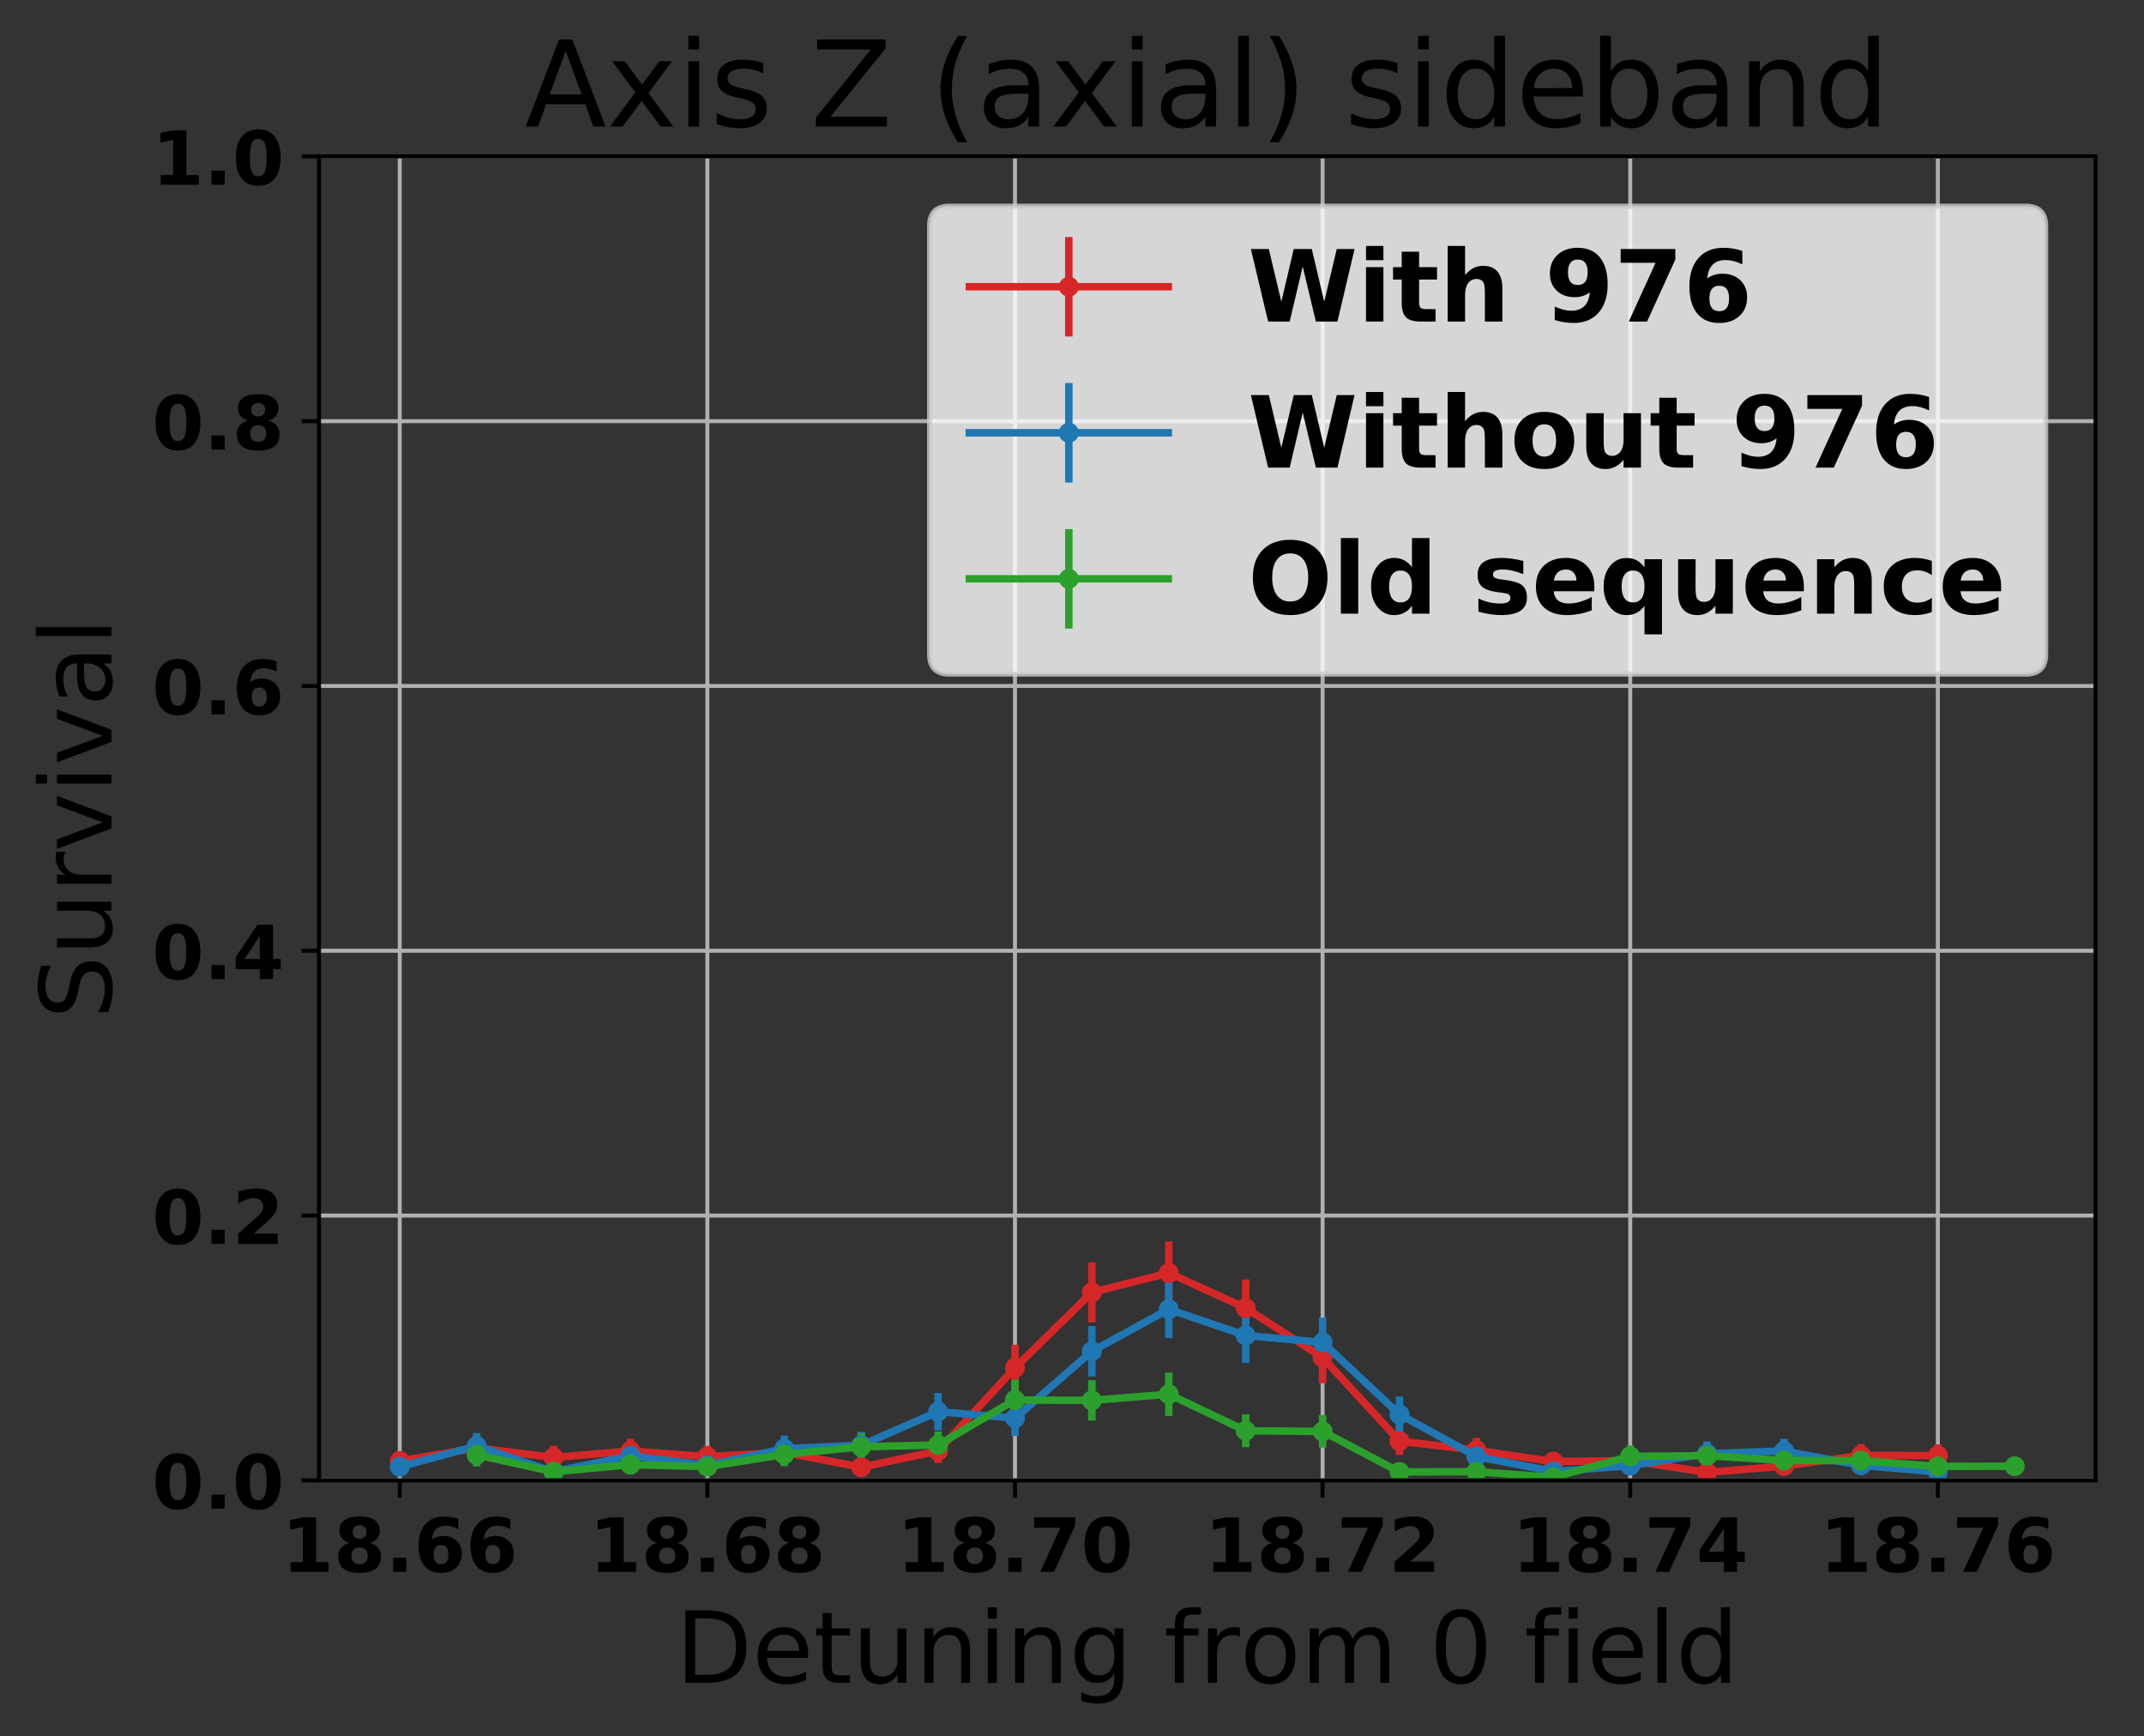 <?xml version="1.0" encoding="utf-8" standalone="no"?>
<!DOCTYPE svg PUBLIC "-//W3C//DTD SVG 1.1//EN"
  "http://www.w3.org/Graphics/SVG/1.1/DTD/svg11.dtd">
<!-- Created with matplotlib (http://matplotlib.org/) -->
<svg height="349pt" version="1.1" viewBox="0 0 431 349" width="431pt" xmlns="http://www.w3.org/2000/svg" xmlns:xlink="http://www.w3.org/1999/xlink">
 <rect x="0" y="0" width="431" height="349" fill="#333333" stroke="none"/>
 <defs>
  <style type="text/css">
*{stroke-linecap:butt;stroke-linejoin:round;}
  </style>
 </defs>
 <g id="figure_1">
  <g id="patch_1">
   <path d="M 0 349.622 
L 431.947 349.622 
L 431.947 0 
L 0 0 
z
" style="fill:none;"/>
  </g>
  <g id="axes_1">
   <g id="patch_2">
    <path d="M 64.127 297.548 
L 421.247 297.548 
L 421.247 31.436 
L 64.127 31.436 
z
" style="fill:none;"/>
   </g>
   <g id="matplotlib.axis_1">
    <g id="xtick_1">
     <g id="line2d_1">
      <path clip-path="url(#pb9fbaa0a3f)" d="M 80.36 297.548 
L 80.36 31.436 
" style="fill:none;stroke:#b0b0b0;stroke-linecap:square;stroke-width:0.8;"/>
     </g>
     <g id="line2d_2">
      <defs>
       <path d="M 0 0 
L 0 3.5 
" id="m7dd01c0361" style="stroke:#000000;stroke-width:0.8;"/>
      </defs>
      <g>
       <use style="stroke:#000000;stroke-width:0.8;" x="80.36" xlink:href="#m7dd01c0361" y="297.548"/>
      </g>
     </g>
     <g id="text_1">
      <!-- 18.66 -->
      <defs>
       <path d="M 11.719 12.984 
L 28.328 12.984 
L 28.328 60.109 
L 11.281 56.594 
L 11.281 69.391 
L 28.219 72.906 
L 46.094 72.906 
L 46.094 12.984 
L 62.703 12.984 
L 62.703 0 
L 11.719 0 
z
" id="DejaVuSans-Bold-31"/>
       <path d="M 34.812 32.625 
Q 29.547 32.625 26.703 29.734 
Q 23.875 26.859 23.875 21.484 
Q 23.875 16.109 26.703 13.25 
Q 29.547 10.406 34.812 10.406 
Q 40.047 10.406 42.828 13.25 
Q 45.609 16.109 45.609 21.484 
Q 45.609 26.906 42.828 29.766 
Q 40.047 32.625 34.812 32.625 
z
M 21.094 38.812 
Q 14.453 40.828 11.078 44.969 
Q 7.719 49.125 7.719 55.328 
Q 7.719 64.547 14.594 69.375 
Q 21.484 74.219 34.812 74.219 
Q 48.047 74.219 54.922 69.406 
Q 61.812 64.594 61.812 55.328 
Q 61.812 49.125 58.422 44.969 
Q 55.031 40.828 48.391 38.812 
Q 55.812 36.766 59.594 32.156 
Q 63.375 27.547 63.375 20.516 
Q 63.375 9.672 56.172 4.125 
Q 48.969 -1.422 34.812 -1.422 
Q 20.609 -1.422 13.359 4.125 
Q 6.109 9.672 6.109 20.516 
Q 6.109 27.547 9.891 32.156 
Q 13.672 36.766 21.094 38.812 
z
M 25.484 53.422 
Q 25.484 49.078 27.906 46.734 
Q 30.328 44.391 34.812 44.391 
Q 39.203 44.391 41.594 46.734 
Q 44 49.078 44 53.422 
Q 44 57.766 41.594 60.078 
Q 39.203 62.406 34.812 62.406 
Q 30.328 62.406 27.906 60.062 
Q 25.484 57.719 25.484 53.422 
z
" id="DejaVuSans-Bold-38"/>
       <path d="M 10.203 18.891 
L 27.781 18.891 
L 27.781 0 
L 10.203 0 
z
" id="DejaVuSans-Bold-2e"/>
       <path d="M 36.188 35.984 
Q 31.25 35.984 28.781 32.781 
Q 26.312 29.594 26.312 23.188 
Q 26.312 16.797 28.781 13.594 
Q 31.25 10.406 36.188 10.406 
Q 41.156 10.406 43.625 13.594 
Q 46.094 16.797 46.094 23.188 
Q 46.094 29.594 43.625 32.781 
Q 41.156 35.984 36.188 35.984 
z
M 59.422 71 
L 59.422 57.516 
Q 54.781 59.719 50.672 60.766 
Q 46.578 61.812 42.672 61.812 
Q 34.281 61.812 29.594 57.141 
Q 24.906 52.484 24.125 43.312 
Q 27.344 45.703 31.094 46.891 
Q 34.859 48.094 39.312 48.094 
Q 50.484 48.094 57.344 41.547 
Q 64.203 35.016 64.203 24.422 
Q 64.203 12.703 56.531 5.641 
Q 48.875 -1.422 35.984 -1.422 
Q 21.781 -1.422 13.984 8.172 
Q 6.203 17.781 6.203 35.406 
Q 6.203 53.469 15.312 63.797 
Q 24.422 74.125 40.281 74.125 
Q 45.312 74.125 50.047 73.344 
Q 54.781 72.562 59.422 71 
z
" id="DejaVuSans-Bold-36"/>
      </defs>
      <g transform="translate(56.638 315.946)scale(0.15 -0.15)">
       <use xlink:href="#DejaVuSans-Bold-31"/>
       <use x="69.58" xlink:href="#DejaVuSans-Bold-38"/>
       <use x="139.16" xlink:href="#DejaVuSans-Bold-2e"/>
       <use x="177.148" xlink:href="#DejaVuSans-Bold-36"/>
       <use x="246.729" xlink:href="#DejaVuSans-Bold-36"/>
      </g>
     </g>
    </g>
    <g id="xtick_2">
     <g id="line2d_3">
      <path clip-path="url(#pb9fbaa0a3f)" d="M 142.199 297.548 
L 142.199 31.436 
" style="fill:none;stroke:#b0b0b0;stroke-linecap:square;stroke-width:0.8;"/>
     </g>
     <g id="line2d_4">
      <g>
       <use style="stroke:#000000;stroke-width:0.8;" x="142.199" xlink:href="#m7dd01c0361" y="297.548"/>
      </g>
     </g>
     <g id="text_2">
      <!-- 18.68 -->
      <g transform="translate(118.477 315.946)scale(0.15 -0.15)">
       <use xlink:href="#DejaVuSans-Bold-31"/>
       <use x="69.58" xlink:href="#DejaVuSans-Bold-38"/>
       <use x="139.16" xlink:href="#DejaVuSans-Bold-2e"/>
       <use x="177.148" xlink:href="#DejaVuSans-Bold-36"/>
       <use x="246.729" xlink:href="#DejaVuSans-Bold-38"/>
      </g>
     </g>
    </g>
    <g id="xtick_3">
     <g id="line2d_5">
      <path clip-path="url(#pb9fbaa0a3f)" d="M 204.038 297.548 
L 204.038 31.436 
" style="fill:none;stroke:#b0b0b0;stroke-linecap:square;stroke-width:0.8;"/>
     </g>
     <g id="line2d_6">
      <g>
       <use style="stroke:#000000;stroke-width:0.8;" x="204.038" xlink:href="#m7dd01c0361" y="297.548"/>
      </g>
     </g>
     <g id="text_3">
      <!-- 18.70 -->
      <defs>
       <path d="M 6.688 72.906 
L 61.625 72.906 
L 61.625 62.312 
L 33.203 0 
L 14.891 0 
L 41.797 59.078 
L 6.688 59.078 
z
" id="DejaVuSans-Bold-37"/>
       <path d="M 46 36.531 
Q 46 50.203 43.438 55.781 
Q 40.875 61.375 34.812 61.375 
Q 28.766 61.375 26.172 55.781 
Q 23.578 50.203 23.578 36.531 
Q 23.578 22.703 26.172 17.031 
Q 28.766 11.375 34.812 11.375 
Q 40.828 11.375 43.406 17.031 
Q 46 22.703 46 36.531 
z
M 64.797 36.375 
Q 64.797 18.266 56.984 8.422 
Q 49.172 -1.422 34.812 -1.422 
Q 20.406 -1.422 12.594 8.422 
Q 4.781 18.266 4.781 36.375 
Q 4.781 54.547 12.594 64.375 
Q 20.406 74.219 34.812 74.219 
Q 49.172 74.219 56.984 64.375 
Q 64.797 54.547 64.797 36.375 
z
" id="DejaVuSans-Bold-30"/>
      </defs>
      <g transform="translate(180.316 315.946)scale(0.15 -0.15)">
       <use xlink:href="#DejaVuSans-Bold-31"/>
       <use x="69.58" xlink:href="#DejaVuSans-Bold-38"/>
       <use x="139.16" xlink:href="#DejaVuSans-Bold-2e"/>
       <use x="177.148" xlink:href="#DejaVuSans-Bold-37"/>
       <use x="246.729" xlink:href="#DejaVuSans-Bold-30"/>
      </g>
     </g>
    </g>
    <g id="xtick_4">
     <g id="line2d_7">
      <path clip-path="url(#pb9fbaa0a3f)" d="M 265.877 297.548 
L 265.877 31.436 
" style="fill:none;stroke:#b0b0b0;stroke-linecap:square;stroke-width:0.8;"/>
     </g>
     <g id="line2d_8">
      <g>
       <use style="stroke:#000000;stroke-width:0.8;" x="265.877" xlink:href="#m7dd01c0361" y="297.548"/>
      </g>
     </g>
     <g id="text_4">
      <!-- 18.72 -->
      <defs>
       <path d="M 28.812 13.812 
L 60.891 13.812 
L 60.891 0 
L 7.906 0 
L 7.906 13.812 
L 34.516 37.312 
Q 38.094 40.531 39.797 43.609 
Q 41.5 46.688 41.5 50 
Q 41.5 55.125 38.062 58.25 
Q 34.625 61.375 28.906 61.375 
Q 24.516 61.375 19.281 59.5 
Q 14.062 57.625 8.109 53.906 
L 8.109 69.922 
Q 14.453 72.016 20.656 73.109 
Q 26.859 74.219 32.812 74.219 
Q 45.906 74.219 53.156 68.453 
Q 60.406 62.703 60.406 52.391 
Q 60.406 46.438 57.328 41.281 
Q 54.25 36.141 44.391 27.484 
z
" id="DejaVuSans-Bold-32"/>
      </defs>
      <g transform="translate(242.155 315.946)scale(0.15 -0.15)">
       <use xlink:href="#DejaVuSans-Bold-31"/>
       <use x="69.58" xlink:href="#DejaVuSans-Bold-38"/>
       <use x="139.16" xlink:href="#DejaVuSans-Bold-2e"/>
       <use x="177.148" xlink:href="#DejaVuSans-Bold-37"/>
       <use x="246.729" xlink:href="#DejaVuSans-Bold-32"/>
      </g>
     </g>
    </g>
    <g id="xtick_5">
     <g id="line2d_9">
      <path clip-path="url(#pb9fbaa0a3f)" d="M 327.716 297.548 
L 327.716 31.436 
" style="fill:none;stroke:#b0b0b0;stroke-linecap:square;stroke-width:0.8;"/>
     </g>
     <g id="line2d_10">
      <g>
       <use style="stroke:#000000;stroke-width:0.8;" x="327.716" xlink:href="#m7dd01c0361" y="297.548"/>
      </g>
     </g>
     <g id="text_5">
      <!-- 18.74 -->
      <defs>
       <path d="M 36.812 57.422 
L 16.219 26.906 
L 36.812 26.906 
z
M 33.688 72.906 
L 54.594 72.906 
L 54.594 26.906 
L 64.984 26.906 
L 64.984 13.281 
L 54.594 13.281 
L 54.594 0 
L 36.812 0 
L 36.812 13.281 
L 4.5 13.281 
L 4.5 29.391 
z
" id="DejaVuSans-Bold-34"/>
      </defs>
      <g transform="translate(303.994 315.946)scale(0.15 -0.15)">
       <use xlink:href="#DejaVuSans-Bold-31"/>
       <use x="69.58" xlink:href="#DejaVuSans-Bold-38"/>
       <use x="139.16" xlink:href="#DejaVuSans-Bold-2e"/>
       <use x="177.148" xlink:href="#DejaVuSans-Bold-37"/>
       <use x="246.729" xlink:href="#DejaVuSans-Bold-34"/>
      </g>
     </g>
    </g>
    <g id="xtick_6">
     <g id="line2d_11">
      <path clip-path="url(#pb9fbaa0a3f)" d="M 389.555 297.548 
L 389.555 31.436 
" style="fill:none;stroke:#b0b0b0;stroke-linecap:square;stroke-width:0.8;"/>
     </g>
     <g id="line2d_12">
      <g>
       <use style="stroke:#000000;stroke-width:0.8;" x="389.555" xlink:href="#m7dd01c0361" y="297.548"/>
      </g>
     </g>
     <g id="text_6">
      <!-- 18.76 -->
      <g transform="translate(365.833 315.946)scale(0.15 -0.15)">
       <use xlink:href="#DejaVuSans-Bold-31"/>
       <use x="69.58" xlink:href="#DejaVuSans-Bold-38"/>
       <use x="139.16" xlink:href="#DejaVuSans-Bold-2e"/>
       <use x="177.148" xlink:href="#DejaVuSans-Bold-37"/>
       <use x="246.729" xlink:href="#DejaVuSans-Bold-36"/>
      </g>
     </g>
    </g>
    <g id="text_7">
     <!-- Detuning from 0 field -->
     <defs>
      <path d="M 19.672 64.797 
L 19.672 8.109 
L 31.594 8.109 
Q 46.688 8.109 53.688 14.938 
Q 60.688 21.781 60.688 36.531 
Q 60.688 51.172 53.688 57.984 
Q 46.688 64.797 31.594 64.797 
z
M 9.812 72.906 
L 30.078 72.906 
Q 51.266 72.906 61.172 64.094 
Q 71.094 55.281 71.094 36.531 
Q 71.094 17.672 61.125 8.828 
Q 51.172 0 30.078 0 
L 9.812 0 
z
" id="DejaVuSans-44"/>
      <path d="M 56.203 29.594 
L 56.203 25.203 
L 14.891 25.203 
Q 15.484 15.922 20.484 11.062 
Q 25.484 6.203 34.422 6.203 
Q 39.594 6.203 44.453 7.469 
Q 49.312 8.734 54.109 11.281 
L 54.109 2.781 
Q 49.266 0.734 44.188 -0.344 
Q 39.109 -1.422 33.891 -1.422 
Q 20.797 -1.422 13.156 6.188 
Q 5.516 13.812 5.516 26.812 
Q 5.516 40.234 12.766 48.109 
Q 20.016 56 32.328 56 
Q 43.359 56 49.781 48.891 
Q 56.203 41.797 56.203 29.594 
z
M 47.219 32.234 
Q 47.125 39.594 43.094 43.984 
Q 39.062 48.391 32.422 48.391 
Q 24.906 48.391 20.391 44.141 
Q 15.875 39.891 15.188 32.172 
z
" id="DejaVuSans-65"/>
      <path d="M 18.312 70.219 
L 18.312 54.688 
L 36.812 54.688 
L 36.812 47.703 
L 18.312 47.703 
L 18.312 18.016 
Q 18.312 11.328 20.141 9.422 
Q 21.969 7.516 27.594 7.516 
L 36.812 7.516 
L 36.812 0 
L 27.594 0 
Q 17.188 0 13.234 3.875 
Q 9.281 7.766 9.281 18.016 
L 9.281 47.703 
L 2.688 47.703 
L 2.688 54.688 
L 9.281 54.688 
L 9.281 70.219 
z
" id="DejaVuSans-74"/>
      <path d="M 8.5 21.578 
L 8.5 54.688 
L 17.484 54.688 
L 17.484 21.922 
Q 17.484 14.156 20.5 10.266 
Q 23.531 6.391 29.594 6.391 
Q 36.859 6.391 41.078 11.031 
Q 45.312 15.672 45.312 23.688 
L 45.312 54.688 
L 54.297 54.688 
L 54.297 0 
L 45.312 0 
L 45.312 8.406 
Q 42.047 3.422 37.719 1 
Q 33.406 -1.422 27.688 -1.422 
Q 18.266 -1.422 13.375 4.438 
Q 8.5 10.297 8.5 21.578 
z
M 31.109 56 
z
" id="DejaVuSans-75"/>
      <path d="M 54.891 33.016 
L 54.891 0 
L 45.906 0 
L 45.906 32.719 
Q 45.906 40.484 42.875 44.328 
Q 39.844 48.188 33.797 48.188 
Q 26.516 48.188 22.312 43.547 
Q 18.109 38.922 18.109 30.906 
L 18.109 0 
L 9.078 0 
L 9.078 54.688 
L 18.109 54.688 
L 18.109 46.188 
Q 21.344 51.125 25.703 53.562 
Q 30.078 56 35.797 56 
Q 45.219 56 50.047 50.172 
Q 54.891 44.344 54.891 33.016 
z
" id="DejaVuSans-6e"/>
      <path d="M 9.422 54.688 
L 18.406 54.688 
L 18.406 0 
L 9.422 0 
z
M 9.422 75.984 
L 18.406 75.984 
L 18.406 64.594 
L 9.422 64.594 
z
" id="DejaVuSans-69"/>
      <path d="M 45.406 27.984 
Q 45.406 37.75 41.375 43.109 
Q 37.359 48.484 30.078 48.484 
Q 22.859 48.484 18.828 43.109 
Q 14.797 37.75 14.797 27.984 
Q 14.797 18.266 18.828 12.891 
Q 22.859 7.516 30.078 7.516 
Q 37.359 7.516 41.375 12.891 
Q 45.406 18.266 45.406 27.984 
z
M 54.391 6.781 
Q 54.391 -7.172 48.188 -13.984 
Q 42 -20.797 29.203 -20.797 
Q 24.469 -20.797 20.266 -20.094 
Q 16.062 -19.391 12.109 -17.922 
L 12.109 -9.188 
Q 16.062 -11.328 19.922 -12.344 
Q 23.781 -13.375 27.781 -13.375 
Q 36.625 -13.375 41.016 -8.766 
Q 45.406 -4.156 45.406 5.172 
L 45.406 9.625 
Q 42.625 4.781 38.281 2.391 
Q 33.938 0 27.875 0 
Q 17.828 0 11.672 7.656 
Q 5.516 15.328 5.516 27.984 
Q 5.516 40.672 11.672 48.328 
Q 17.828 56 27.875 56 
Q 33.938 56 38.281 53.609 
Q 42.625 51.219 45.406 46.391 
L 45.406 54.688 
L 54.391 54.688 
z
" id="DejaVuSans-67"/>
      <path id="DejaVuSans-20"/>
      <path d="M 37.109 75.984 
L 37.109 68.5 
L 28.516 68.5 
Q 23.688 68.5 21.797 66.547 
Q 19.922 64.594 19.922 59.516 
L 19.922 54.688 
L 34.719 54.688 
L 34.719 47.703 
L 19.922 47.703 
L 19.922 0 
L 10.891 0 
L 10.891 47.703 
L 2.297 47.703 
L 2.297 54.688 
L 10.891 54.688 
L 10.891 58.5 
Q 10.891 67.625 15.141 71.797 
Q 19.391 75.984 28.609 75.984 
z
" id="DejaVuSans-66"/>
      <path d="M 41.109 46.297 
Q 39.594 47.172 37.812 47.578 
Q 36.031 48 33.891 48 
Q 26.266 48 22.188 43.047 
Q 18.109 38.094 18.109 28.812 
L 18.109 0 
L 9.078 0 
L 9.078 54.688 
L 18.109 54.688 
L 18.109 46.188 
Q 20.953 51.172 25.484 53.578 
Q 30.031 56 36.531 56 
Q 37.453 56 38.578 55.875 
Q 39.703 55.766 41.062 55.516 
z
" id="DejaVuSans-72"/>
      <path d="M 30.609 48.391 
Q 23.391 48.391 19.188 42.75 
Q 14.984 37.109 14.984 27.297 
Q 14.984 17.484 19.156 11.844 
Q 23.344 6.203 30.609 6.203 
Q 37.797 6.203 41.984 11.859 
Q 46.188 17.531 46.188 27.297 
Q 46.188 37.016 41.984 42.703 
Q 37.797 48.391 30.609 48.391 
z
M 30.609 56 
Q 42.328 56 49.016 48.375 
Q 55.719 40.766 55.719 27.297 
Q 55.719 13.875 49.016 6.219 
Q 42.328 -1.422 30.609 -1.422 
Q 18.844 -1.422 12.172 6.219 
Q 5.516 13.875 5.516 27.297 
Q 5.516 40.766 12.172 48.375 
Q 18.844 56 30.609 56 
z
" id="DejaVuSans-6f"/>
      <path d="M 52 44.188 
Q 55.375 50.25 60.062 53.125 
Q 64.75 56 71.094 56 
Q 79.641 56 84.281 50.016 
Q 88.922 44.047 88.922 33.016 
L 88.922 0 
L 79.891 0 
L 79.891 32.719 
Q 79.891 40.578 77.094 44.375 
Q 74.312 48.188 68.609 48.188 
Q 61.625 48.188 57.562 43.547 
Q 53.516 38.922 53.516 30.906 
L 53.516 0 
L 44.484 0 
L 44.484 32.719 
Q 44.484 40.625 41.703 44.406 
Q 38.922 48.188 33.109 48.188 
Q 26.219 48.188 22.156 43.531 
Q 18.109 38.875 18.109 30.906 
L 18.109 0 
L 9.078 0 
L 9.078 54.688 
L 18.109 54.688 
L 18.109 46.188 
Q 21.188 51.219 25.484 53.609 
Q 29.781 56 35.688 56 
Q 41.656 56 45.828 52.969 
Q 50 49.953 52 44.188 
z
" id="DejaVuSans-6d"/>
      <path d="M 31.781 66.406 
Q 24.172 66.406 20.328 58.906 
Q 16.5 51.422 16.5 36.375 
Q 16.5 21.391 20.328 13.891 
Q 24.172 6.391 31.781 6.391 
Q 39.453 6.391 43.281 13.891 
Q 47.125 21.391 47.125 36.375 
Q 47.125 51.422 43.281 58.906 
Q 39.453 66.406 31.781 66.406 
z
M 31.781 74.219 
Q 44.047 74.219 50.516 64.516 
Q 56.984 54.828 56.984 36.375 
Q 56.984 17.969 50.516 8.266 
Q 44.047 -1.422 31.781 -1.422 
Q 19.531 -1.422 13.062 8.266 
Q 6.594 17.969 6.594 36.375 
Q 6.594 54.828 13.062 64.516 
Q 19.531 74.219 31.781 74.219 
z
" id="DejaVuSans-30"/>
      <path d="M 9.422 75.984 
L 18.406 75.984 
L 18.406 0 
L 9.422 0 
z
" id="DejaVuSans-6c"/>
      <path d="M 45.406 46.391 
L 45.406 75.984 
L 54.391 75.984 
L 54.391 0 
L 45.406 0 
L 45.406 8.203 
Q 42.578 3.328 38.25 0.953 
Q 33.938 -1.422 27.875 -1.422 
Q 17.969 -1.422 11.734 6.484 
Q 5.516 14.406 5.516 27.297 
Q 5.516 40.188 11.734 48.094 
Q 17.969 56 27.875 56 
Q 33.938 56 38.25 53.625 
Q 42.578 51.266 45.406 46.391 
z
M 14.797 27.297 
Q 14.797 17.391 18.875 11.75 
Q 22.953 6.109 30.078 6.109 
Q 37.203 6.109 41.297 11.75 
Q 45.406 17.391 45.406 27.297 
Q 45.406 37.203 41.297 42.844 
Q 37.203 48.484 30.078 48.484 
Q 22.953 48.484 18.875 42.844 
Q 14.797 37.203 14.797 27.297 
z
" id="DejaVuSans-64"/>
     </defs>
     <g transform="translate(135.812 338.262)scale(0.2 -0.2)">
      <use xlink:href="#DejaVuSans-44"/>
      <use x="77.002" xlink:href="#DejaVuSans-65"/>
      <use x="138.525" xlink:href="#DejaVuSans-74"/>
      <use x="177.734" xlink:href="#DejaVuSans-75"/>
      <use x="241.113" xlink:href="#DejaVuSans-6e"/>
      <use x="304.492" xlink:href="#DejaVuSans-69"/>
      <use x="332.275" xlink:href="#DejaVuSans-6e"/>
      <use x="395.654" xlink:href="#DejaVuSans-67"/>
      <use x="459.131" xlink:href="#DejaVuSans-20"/>
      <use x="490.918" xlink:href="#DejaVuSans-66"/>
      <use x="526.123" xlink:href="#DejaVuSans-72"/>
      <use x="567.205" xlink:href="#DejaVuSans-6f"/>
      <use x="628.387" xlink:href="#DejaVuSans-6d"/>
      <use x="725.799" xlink:href="#DejaVuSans-20"/>
      <use x="757.586" xlink:href="#DejaVuSans-30"/>
      <use x="821.209" xlink:href="#DejaVuSans-20"/>
      <use x="852.996" xlink:href="#DejaVuSans-66"/>
      <use x="888.201" xlink:href="#DejaVuSans-69"/>
      <use x="915.984" xlink:href="#DejaVuSans-65"/>
      <use x="977.508" xlink:href="#DejaVuSans-6c"/>
      <use x="1005.291" xlink:href="#DejaVuSans-64"/>
     </g>
    </g>
   </g>
   <g id="matplotlib.axis_2">
    <g id="ytick_1">
     <g id="line2d_13">
      <path clip-path="url(#pb9fbaa0a3f)" d="M 64.127 297.548 
L 421.247 297.548 
" style="fill:none;stroke:#b0b0b0;stroke-linecap:square;stroke-width:0.8;"/>
     </g>
     <g id="line2d_14">
      <defs>
       <path d="M 0 0 
L -3.5 0 
" id="mb55dafb732" style="stroke:#000000;stroke-width:0.8;"/>
      </defs>
      <g>
       <use style="stroke:#000000;stroke-width:0.8;" x="64.127" xlink:href="#mb55dafb732" y="297.548"/>
      </g>
     </g>
     <g id="text_8">
      <!-- 0.0 -->
      <g transform="translate(30.556 303.247)scale(0.15 -0.15)">
       <use xlink:href="#DejaVuSans-Bold-30"/>
       <use x="69.58" xlink:href="#DejaVuSans-Bold-2e"/>
       <use x="107.568" xlink:href="#DejaVuSans-Bold-30"/>
      </g>
     </g>
    </g>
    <g id="ytick_2">
     <g id="line2d_15">
      <path clip-path="url(#pb9fbaa0a3f)" d="M 64.127 244.326 
L 421.247 244.326 
" style="fill:none;stroke:#b0b0b0;stroke-linecap:square;stroke-width:0.8;"/>
     </g>
     <g id="line2d_16">
      <g>
       <use style="stroke:#000000;stroke-width:0.8;" x="64.127" xlink:href="#mb55dafb732" y="244.326"/>
      </g>
     </g>
     <g id="text_9">
      <!-- 0.2 -->
      <g transform="translate(30.556 250.025)scale(0.15 -0.15)">
       <use xlink:href="#DejaVuSans-Bold-30"/>
       <use x="69.58" xlink:href="#DejaVuSans-Bold-2e"/>
       <use x="107.568" xlink:href="#DejaVuSans-Bold-32"/>
      </g>
     </g>
    </g>
    <g id="ytick_3">
     <g id="line2d_17">
      <path clip-path="url(#pb9fbaa0a3f)" d="M 64.127 191.103 
L 421.247 191.103 
" style="fill:none;stroke:#b0b0b0;stroke-linecap:square;stroke-width:0.8;"/>
     </g>
     <g id="line2d_18">
      <g>
       <use style="stroke:#000000;stroke-width:0.8;" x="64.127" xlink:href="#mb55dafb732" y="191.103"/>
      </g>
     </g>
     <g id="text_10">
      <!-- 0.4 -->
      <g transform="translate(30.556 196.802)scale(0.15 -0.15)">
       <use xlink:href="#DejaVuSans-Bold-30"/>
       <use x="69.58" xlink:href="#DejaVuSans-Bold-2e"/>
       <use x="107.568" xlink:href="#DejaVuSans-Bold-34"/>
      </g>
     </g>
    </g>
    <g id="ytick_4">
     <g id="line2d_19">
      <path clip-path="url(#pb9fbaa0a3f)" d="M 64.127 137.881 
L 421.247 137.881 
" style="fill:none;stroke:#b0b0b0;stroke-linecap:square;stroke-width:0.8;"/>
     </g>
     <g id="line2d_20">
      <g>
       <use style="stroke:#000000;stroke-width:0.8;" x="64.127" xlink:href="#mb55dafb732" y="137.881"/>
      </g>
     </g>
     <g id="text_11">
      <!-- 0.6 -->
      <g transform="translate(30.556 143.58)scale(0.15 -0.15)">
       <use xlink:href="#DejaVuSans-Bold-30"/>
       <use x="69.58" xlink:href="#DejaVuSans-Bold-2e"/>
       <use x="107.568" xlink:href="#DejaVuSans-Bold-36"/>
      </g>
     </g>
    </g>
    <g id="ytick_5">
     <g id="line2d_21">
      <path clip-path="url(#pb9fbaa0a3f)" d="M 64.127 84.659 
L 421.247 84.659 
" style="fill:none;stroke:#b0b0b0;stroke-linecap:square;stroke-width:0.8;"/>
     </g>
     <g id="line2d_22">
      <g>
       <use style="stroke:#000000;stroke-width:0.8;" x="64.127" xlink:href="#mb55dafb732" y="84.659"/>
      </g>
     </g>
     <g id="text_12">
      <!-- 0.8 -->
      <g transform="translate(30.556 90.357)scale(0.15 -0.15)">
       <use xlink:href="#DejaVuSans-Bold-30"/>
       <use x="69.58" xlink:href="#DejaVuSans-Bold-2e"/>
       <use x="107.568" xlink:href="#DejaVuSans-Bold-38"/>
      </g>
     </g>
    </g>
    <g id="ytick_6">
     <g id="line2d_23">
      <path clip-path="url(#pb9fbaa0a3f)" d="M 64.127 31.436 
L 421.247 31.436 
" style="fill:none;stroke:#b0b0b0;stroke-linecap:square;stroke-width:0.8;"/>
     </g>
     <g id="line2d_24">
      <g>
       <use style="stroke:#000000;stroke-width:0.8;" x="64.127" xlink:href="#mb55dafb732" y="31.436"/>
      </g>
     </g>
     <g id="text_13">
      <!-- 1.0 -->
      <g transform="translate(30.556 37.135)scale(0.15 -0.15)">
       <use xlink:href="#DejaVuSans-Bold-31"/>
       <use x="69.58" xlink:href="#DejaVuSans-Bold-2e"/>
       <use x="107.568" xlink:href="#DejaVuSans-Bold-30"/>
      </g>
     </g>
    </g>
    <g id="text_14">
     <!-- Survival -->
     <defs>
      <path d="M 53.516 70.516 
L 53.516 60.891 
Q 47.906 63.578 42.922 64.891 
Q 37.938 66.219 33.297 66.219 
Q 25.25 66.219 20.875 63.094 
Q 16.5 59.969 16.5 54.203 
Q 16.5 49.359 19.406 46.891 
Q 22.312 44.438 30.422 42.922 
L 36.375 41.703 
Q 47.406 39.594 52.656 34.297 
Q 57.906 29 57.906 20.125 
Q 57.906 9.516 50.797 4.047 
Q 43.703 -1.422 29.984 -1.422 
Q 24.812 -1.422 18.969 -0.25 
Q 13.141 0.922 6.891 3.219 
L 6.891 13.375 
Q 12.891 10.016 18.656 8.297 
Q 24.422 6.594 29.984 6.594 
Q 38.422 6.594 43.016 9.906 
Q 47.609 13.234 47.609 19.391 
Q 47.609 24.75 44.312 27.781 
Q 41.016 30.812 33.5 32.328 
L 27.484 33.5 
Q 16.453 35.688 11.516 40.375 
Q 6.594 45.062 6.594 53.422 
Q 6.594 63.094 13.406 68.656 
Q 20.219 74.219 32.172 74.219 
Q 37.312 74.219 42.625 73.281 
Q 47.953 72.359 53.516 70.516 
z
" id="DejaVuSans-53"/>
      <path d="M 2.984 54.688 
L 12.5 54.688 
L 29.594 8.797 
L 46.688 54.688 
L 56.203 54.688 
L 35.688 0 
L 23.484 0 
z
" id="DejaVuSans-76"/>
      <path d="M 34.281 27.484 
Q 23.391 27.484 19.188 25 
Q 14.984 22.516 14.984 16.5 
Q 14.984 11.719 18.141 8.906 
Q 21.297 6.109 26.703 6.109 
Q 34.188 6.109 38.703 11.406 
Q 43.219 16.703 43.219 25.484 
L 43.219 27.484 
z
M 52.203 31.203 
L 52.203 0 
L 43.219 0 
L 43.219 8.297 
Q 40.141 3.328 35.547 0.953 
Q 30.953 -1.422 24.312 -1.422 
Q 15.922 -1.422 10.953 3.297 
Q 6 8.016 6 15.922 
Q 6 25.141 12.172 29.828 
Q 18.359 34.516 30.609 34.516 
L 43.219 34.516 
L 43.219 35.406 
Q 43.219 41.609 39.141 45 
Q 35.062 48.391 27.688 48.391 
Q 23 48.391 18.547 47.266 
Q 14.109 46.141 10.016 43.891 
L 10.016 52.203 
Q 14.938 54.109 19.578 55.047 
Q 24.219 56 28.609 56 
Q 40.484 56 46.344 49.844 
Q 52.203 43.703 52.203 31.203 
z
" id="DejaVuSans-61"/>
     </defs>
     <g transform="translate(22.397 204.811)rotate(-90)scale(0.2 -0.2)">
      <use xlink:href="#DejaVuSans-53"/>
      <use x="63.477" xlink:href="#DejaVuSans-75"/>
      <use x="126.855" xlink:href="#DejaVuSans-72"/>
      <use x="167.969" xlink:href="#DejaVuSans-76"/>
      <use x="227.148" xlink:href="#DejaVuSans-69"/>
      <use x="254.932" xlink:href="#DejaVuSans-76"/>
      <use x="314.111" xlink:href="#DejaVuSans-61"/>
      <use x="375.391" xlink:href="#DejaVuSans-6c"/>
     </g>
    </g>
   </g>
   <g id="LineCollection_1">
    <path clip-path="url(#pb9fbaa0a3f)" d="M 80.36 295.655 
L 80.36 291.68 
" style="fill:none;stroke:#d62728;stroke-width:1.5;"/>
    <path clip-path="url(#pb9fbaa0a3f)" d="M 95.82 293.707 
L 95.82 288.321 
" style="fill:none;stroke:#d62728;stroke-width:1.5;"/>
    <path clip-path="url(#pb9fbaa0a3f)" d="M 111.28 295.307 
L 111.28 290.613 
" style="fill:none;stroke:#d62728;stroke-width:1.5;"/>
    <path clip-path="url(#pb9fbaa0a3f)" d="M 126.739 294.081 
L 126.739 289.212 
" style="fill:none;stroke:#d62728;stroke-width:1.5;"/>
    <path clip-path="url(#pb9fbaa0a3f)" d="M 142.199 294.957 
L 142.199 290.636 
" style="fill:none;stroke:#d62728;stroke-width:1.5;"/>
    <path clip-path="url(#pb9fbaa0a3f)" d="M 157.659 294.242 
L 157.659 289.595 
" style="fill:none;stroke:#d62728;stroke-width:1.5;"/>
    <path clip-path="url(#pb9fbaa0a3f)" d="M 173.119 296.491 
L 173.119 293.347 
" style="fill:none;stroke:#d62728;stroke-width:1.5;"/>
    <path clip-path="url(#pb9fbaa0a3f)" d="M 188.578 294.081 
L 188.578 289.212 
" style="fill:none;stroke:#d62728;stroke-width:1.5;"/>
    <path clip-path="url(#pb9fbaa0a3f)" d="M 204.038 279.579 
L 204.038 270.289 
" style="fill:none;stroke:#d62728;stroke-width:1.5;"/>
    <path clip-path="url(#pb9fbaa0a3f)" d="M 219.498 265.806 
L 219.498 253.742 
" style="fill:none;stroke:#d62728;stroke-width:1.5;"/>
    <path clip-path="url(#pb9fbaa0a3f)" d="M 234.957 262.186 
L 234.957 249.537 
" style="fill:none;stroke:#d62728;stroke-width:1.5;"/>
    <path clip-path="url(#pb9fbaa0a3f)" d="M 250.417 268.651 
L 250.417 257.168 
" style="fill:none;stroke:#d62728;stroke-width:1.5;"/>
    <path clip-path="url(#pb9fbaa0a3f)" d="M 265.877 278.033 
L 265.877 267.694 
" style="fill:none;stroke:#d62728;stroke-width:1.5;"/>
    <path clip-path="url(#pb9fbaa0a3f)" d="M 281.337 292.453 
L 281.337 286.866 
" style="fill:none;stroke:#d62728;stroke-width:1.5;"/>
    <path clip-path="url(#pb9fbaa0a3f)" d="M 296.796 293.995 
L 296.796 289.006 
" style="fill:none;stroke:#d62728;stroke-width:1.5;"/>
    <path clip-path="url(#pb9fbaa0a3f)" d="M 312.256 295.716 
L 312.256 291.869 
" style="fill:none;stroke:#d62728;stroke-width:1.5;"/>
    <path clip-path="url(#pb9fbaa0a3f)" d="M 327.716 295.606 
L 327.716 291.53 
" style="fill:none;stroke:#d62728;stroke-width:1.5;"/>
    <path clip-path="url(#pb9fbaa0a3f)" d="M 343.176 297.143 
L 343.176 294.785 
" style="fill:none;stroke:#d62728;stroke-width:1.5;"/>
    <path clip-path="url(#pb9fbaa0a3f)" d="M 358.635 296.395 
L 358.635 292.967 
" style="fill:none;stroke:#d62728;stroke-width:1.5;"/>
    <path clip-path="url(#pb9fbaa0a3f)" d="M 374.095 294.815 
L 374.095 290.261 
" style="fill:none;stroke:#d62728;stroke-width:1.5;"/>
    <path clip-path="url(#pb9fbaa0a3f)" d="M 389.555 294.838 
L 389.555 290.321 
" style="fill:none;stroke:#d62728;stroke-width:1.5;"/>
   </g>
   <g id="LineCollection_2">
    <path clip-path="url(#pb9fbaa0a3f)" d="M 80.36 296.452 
L 80.36 293.192 
" style="fill:none;stroke:#1f77b4;stroke-width:1.5;"/>
    <path clip-path="url(#pb9fbaa0a3f)" d="M 95.82 293.277 
L 95.82 288.037 
" style="fill:none;stroke:#1f77b4;stroke-width:1.5;"/>
    <path clip-path="url(#pb9fbaa0a3f)" d="M 111.28 297.108 
L 111.28 294.547 
" style="fill:none;stroke:#1f77b4;stroke-width:1.5;"/>
    <path clip-path="url(#pb9fbaa0a3f)" d="M 126.739 294.86 
L 126.739 290.38 
" style="fill:none;stroke:#1f77b4;stroke-width:1.5;"/>
    <path clip-path="url(#pb9fbaa0a3f)" d="M 142.199 296.337 
L 142.199 292.739 
" style="fill:none;stroke:#1f77b4;stroke-width:1.5;"/>
    <path clip-path="url(#pb9fbaa0a3f)" d="M 157.659 293.808 
L 157.659 288.561 
" style="fill:none;stroke:#1f77b4;stroke-width:1.5;"/>
    <path clip-path="url(#pb9fbaa0a3f)" d="M 173.119 293.171 
L 173.119 287.805 
" style="fill:none;stroke:#1f77b4;stroke-width:1.5;"/>
    <path clip-path="url(#pb9fbaa0a3f)" d="M 188.578 287.515 
L 188.578 279.977 
" style="fill:none;stroke:#1f77b4;stroke-width:1.5;"/>
    <path clip-path="url(#pb9fbaa0a3f)" d="M 204.038 288.619 
L 204.038 281.495 
" style="fill:none;stroke:#1f77b4;stroke-width:1.5;"/>
    <path clip-path="url(#pb9fbaa0a3f)" d="M 219.498 276.665 
L 219.498 266.534 
" style="fill:none;stroke:#1f77b4;stroke-width:1.5;"/>
    <path clip-path="url(#pb9fbaa0a3f)" d="M 234.957 268.953 
L 234.957 257.361 
" style="fill:none;stroke:#1f77b4;stroke-width:1.5;"/>
    <path clip-path="url(#pb9fbaa0a3f)" d="M 250.417 273.972 
L 250.417 262.912 
" style="fill:none;stroke:#1f77b4;stroke-width:1.5;"/>
    <path clip-path="url(#pb9fbaa0a3f)" d="M 265.877 274.815 
L 265.877 264.841 
" style="fill:none;stroke:#1f77b4;stroke-width:1.5;"/>
    <path clip-path="url(#pb9fbaa0a3f)" d="M 281.337 287.918 
L 281.337 280.673 
" style="fill:none;stroke:#1f77b4;stroke-width:1.5;"/>
    <path clip-path="url(#pb9fbaa0a3f)" d="M 296.796 294.936 
L 296.796 290.58 
" style="fill:none;stroke:#1f77b4;stroke-width:1.5;"/>
    <path clip-path="url(#pb9fbaa0a3f)" d="M 312.256 297.094 
L 312.256 294.454 
" style="fill:none;stroke:#1f77b4;stroke-width:1.5;"/>
    <path clip-path="url(#pb9fbaa0a3f)" d="M 327.716 296.364 
L 327.716 292.845 
" style="fill:none;stroke:#1f77b4;stroke-width:1.5;"/>
    <path clip-path="url(#pb9fbaa0a3f)" d="M 343.176 294.617 
L 343.176 289.739 
" style="fill:none;stroke:#1f77b4;stroke-width:1.5;"/>
    <path clip-path="url(#pb9fbaa0a3f)" d="M 358.635 294.081 
L 358.635 289.212 
" style="fill:none;stroke:#1f77b4;stroke-width:1.5;"/>
    <path clip-path="url(#pb9fbaa0a3f)" d="M 374.095 296.337 
L 374.095 292.739 
" style="fill:none;stroke:#1f77b4;stroke-width:1.5;"/>
    <path clip-path="url(#pb9fbaa0a3f)" d="M 389.555 297.115 
L 389.555 294.598 
" style="fill:none;stroke:#1f77b4;stroke-width:1.5;"/>
   </g>
   <g id="LineCollection_3">
    <path clip-path="url(#pb9fbaa0a3f)" d="M 95.82 294.756 
L 95.82 290.105 
" style="fill:none;stroke:#2ca02c;stroke-width:1.5;"/>
    <path clip-path="url(#pb9fbaa0a3f)" d="M 111.28 297.11 
L 111.28 294.56 
" style="fill:none;stroke:#2ca02c;stroke-width:1.5;"/>
    <path clip-path="url(#pb9fbaa0a3f)" d="M 126.739 296.279 
L 126.739 292.511 
" style="fill:none;stroke:#2ca02c;stroke-width:1.5;"/>
    <path clip-path="url(#pb9fbaa0a3f)" d="M 142.199 296.443 
L 142.199 293.156 
" style="fill:none;stroke:#2ca02c;stroke-width:1.5;"/>
    <path clip-path="url(#pb9fbaa0a3f)" d="M 157.659 294.707 
L 157.659 289.976 
" style="fill:none;stroke:#2ca02c;stroke-width:1.5;"/>
    <path clip-path="url(#pb9fbaa0a3f)" d="M 173.119 293.582 
L 173.119 288.025 
" style="fill:none;stroke:#2ca02c;stroke-width:1.5;"/>
    <path clip-path="url(#pb9fbaa0a3f)" d="M 188.578 293.135 
L 188.578 287.725 
" style="fill:none;stroke:#2ca02c;stroke-width:1.5;"/>
    <path clip-path="url(#pb9fbaa0a3f)" d="M 204.038 285.483 
L 204.038 277.323 
" style="fill:none;stroke:#2ca02c;stroke-width:1.5;"/>
    <path clip-path="url(#pb9fbaa0a3f)" d="M 219.498 285.534 
L 219.498 277.407 
" style="fill:none;stroke:#2ca02c;stroke-width:1.5;"/>
    <path clip-path="url(#pb9fbaa0a3f)" d="M 234.957 284.608 
L 234.957 275.882 
" style="fill:none;stroke:#2ca02c;stroke-width:1.5;"/>
    <path clip-path="url(#pb9fbaa0a3f)" d="M 250.417 290.893 
L 250.417 284.275 
" style="fill:none;stroke:#2ca02c;stroke-width:1.5;"/>
    <path clip-path="url(#pb9fbaa0a3f)" d="M 265.877 290.98 
L 265.877 284.447 
" style="fill:none;stroke:#2ca02c;stroke-width:1.5;"/>
    <path clip-path="url(#pb9fbaa0a3f)" d="M 281.337 297.117 
L 281.337 294.611 
" style="fill:none;stroke:#2ca02c;stroke-width:1.5;"/>
    <path clip-path="url(#pb9fbaa0a3f)" d="M 296.796 297.102 
L 296.796 294.508 
" style="fill:none;stroke:#2ca02c;stroke-width:1.5;"/>
    <path clip-path="url(#pb9fbaa0a3f)" d="M 312.256 297.548 
L 312.256 296.36 
" style="fill:none;stroke:#2ca02c;stroke-width:1.5;"/>
    <path clip-path="url(#pb9fbaa0a3f)" d="M 327.716 294.915 
L 327.716 290.524 
" style="fill:none;stroke:#2ca02c;stroke-width:1.5;"/>
    <path clip-path="url(#pb9fbaa0a3f)" d="M 343.176 294.849 
L 343.176 290.351 
" style="fill:none;stroke:#2ca02c;stroke-width:1.5;"/>
    <path clip-path="url(#pb9fbaa0a3f)" d="M 358.635 295.606 
L 358.635 291.53 
" style="fill:none;stroke:#2ca02c;stroke-width:1.5;"/>
    <path clip-path="url(#pb9fbaa0a3f)" d="M 374.095 295.614 
L 374.095 291.556 
" style="fill:none;stroke:#2ca02c;stroke-width:1.5;"/>
    <path clip-path="url(#pb9fbaa0a3f)" d="M 389.555 296.424 
L 389.555 293.082 
" style="fill:none;stroke:#2ca02c;stroke-width:1.5;"/>
    <path clip-path="url(#pb9fbaa0a3f)" d="M 405.015 296.404 
L 405.015 293.006 
" style="fill:none;stroke:#2ca02c;stroke-width:1.5;"/>
   </g>
   <g id="line2d_25">
    <path clip-path="url(#pb9fbaa0a3f)" d="M 80.36 293.667 
L 95.82 291.014 
L 111.28 292.96 
L 126.739 291.647 
L 142.199 292.796 
L 157.659 291.919 
L 173.119 294.919 
L 188.578 291.647 
L 204.038 274.934 
L 219.498 259.774 
L 234.957 255.861 
L 250.417 262.91 
L 265.877 272.864 
L 281.337 289.66 
L 296.796 291.5 
L 312.256 293.793 
L 327.716 293.568 
L 343.176 295.964 
L 358.635 294.681 
L 374.095 292.538 
L 389.555 292.579 
" style="fill:none;stroke:#d62728;stroke-linecap:square;stroke-width:1.5;"/>
    <defs>
     <path d="M 0 1.5 
C 0.398 1.5 0.779 1.342 1.061 1.061 
C 1.342 0.779 1.5 0.398 1.5 0 
C 1.5 -0.398 1.342 -0.779 1.061 -1.061 
C 0.779 -1.342 0.398 -1.5 0 -1.5 
C -0.398 -1.5 -0.779 -1.342 -1.061 -1.061 
C -1.342 -0.779 -1.5 -0.398 -1.5 0 
C -1.5 0.398 -1.342 0.779 -1.061 1.061 
C -0.779 1.342 -0.398 1.5 0 1.5 
z
" id="m693ecef393" style="stroke:#d62728;"/>
    </defs>
    <g clip-path="url(#pb9fbaa0a3f)">
     <use style="fill:#d62728;stroke:#d62728;" x="80.36" xlink:href="#m693ecef393" y="293.667"/>
     <use style="fill:#d62728;stroke:#d62728;" x="95.82" xlink:href="#m693ecef393" y="291.014"/>
     <use style="fill:#d62728;stroke:#d62728;" x="111.28" xlink:href="#m693ecef393" y="292.96"/>
     <use style="fill:#d62728;stroke:#d62728;" x="126.739" xlink:href="#m693ecef393" y="291.647"/>
     <use style="fill:#d62728;stroke:#d62728;" x="142.199" xlink:href="#m693ecef393" y="292.796"/>
     <use style="fill:#d62728;stroke:#d62728;" x="157.659" xlink:href="#m693ecef393" y="291.919"/>
     <use style="fill:#d62728;stroke:#d62728;" x="173.119" xlink:href="#m693ecef393" y="294.919"/>
     <use style="fill:#d62728;stroke:#d62728;" x="188.578" xlink:href="#m693ecef393" y="291.647"/>
     <use style="fill:#d62728;stroke:#d62728;" x="204.038" xlink:href="#m693ecef393" y="274.934"/>
     <use style="fill:#d62728;stroke:#d62728;" x="219.498" xlink:href="#m693ecef393" y="259.774"/>
     <use style="fill:#d62728;stroke:#d62728;" x="234.957" xlink:href="#m693ecef393" y="255.861"/>
     <use style="fill:#d62728;stroke:#d62728;" x="250.417" xlink:href="#m693ecef393" y="262.91"/>
     <use style="fill:#d62728;stroke:#d62728;" x="265.877" xlink:href="#m693ecef393" y="272.864"/>
     <use style="fill:#d62728;stroke:#d62728;" x="281.337" xlink:href="#m693ecef393" y="289.66"/>
     <use style="fill:#d62728;stroke:#d62728;" x="296.796" xlink:href="#m693ecef393" y="291.5"/>
     <use style="fill:#d62728;stroke:#d62728;" x="312.256" xlink:href="#m693ecef393" y="293.793"/>
     <use style="fill:#d62728;stroke:#d62728;" x="327.716" xlink:href="#m693ecef393" y="293.568"/>
     <use style="fill:#d62728;stroke:#d62728;" x="343.176" xlink:href="#m693ecef393" y="295.964"/>
     <use style="fill:#d62728;stroke:#d62728;" x="358.635" xlink:href="#m693ecef393" y="294.681"/>
     <use style="fill:#d62728;stroke:#d62728;" x="374.095" xlink:href="#m693ecef393" y="292.538"/>
     <use style="fill:#d62728;stroke:#d62728;" x="389.555" xlink:href="#m693ecef393" y="292.579"/>
    </g>
   </g>
   <g id="line2d_26">
    <path clip-path="url(#pb9fbaa0a3f)" d="M 80.36 294.822 
L 95.82 290.657 
L 111.28 295.828 
L 126.739 292.62 
L 142.199 294.538 
L 157.659 291.185 
L 173.119 290.488 
L 188.578 283.746 
L 204.038 285.057 
L 219.498 271.6 
L 234.957 263.157 
L 250.417 268.442 
L 265.877 269.828 
L 281.337 284.296 
L 296.796 292.758 
L 312.256 295.774 
L 327.716 294.605 
L 343.176 292.178 
L 358.635 291.647 
L 374.095 294.538 
L 389.555 295.857 
" style="fill:none;stroke:#1f77b4;stroke-linecap:square;stroke-width:1.5;"/>
    <defs>
     <path d="M 0 1.5 
C 0.398 1.5 0.779 1.342 1.061 1.061 
C 1.342 0.779 1.5 0.398 1.5 0 
C 1.5 -0.398 1.342 -0.779 1.061 -1.061 
C 0.779 -1.342 0.398 -1.5 0 -1.5 
C -0.398 -1.5 -0.779 -1.342 -1.061 -1.061 
C -1.342 -0.779 -1.5 -0.398 -1.5 0 
C -1.5 0.398 -1.342 0.779 -1.061 1.061 
C -0.779 1.342 -0.398 1.5 0 1.5 
z
" id="m86c69569c0" style="stroke:#1f77b4;"/>
    </defs>
    <g clip-path="url(#pb9fbaa0a3f)">
     <use style="fill:#1f77b4;stroke:#1f77b4;" x="80.36" xlink:href="#m86c69569c0" y="294.822"/>
     <use style="fill:#1f77b4;stroke:#1f77b4;" x="95.82" xlink:href="#m86c69569c0" y="290.657"/>
     <use style="fill:#1f77b4;stroke:#1f77b4;" x="111.28" xlink:href="#m86c69569c0" y="295.828"/>
     <use style="fill:#1f77b4;stroke:#1f77b4;" x="126.739" xlink:href="#m86c69569c0" y="292.62"/>
     <use style="fill:#1f77b4;stroke:#1f77b4;" x="142.199" xlink:href="#m86c69569c0" y="294.538"/>
     <use style="fill:#1f77b4;stroke:#1f77b4;" x="157.659" xlink:href="#m86c69569c0" y="291.185"/>
     <use style="fill:#1f77b4;stroke:#1f77b4;" x="173.119" xlink:href="#m86c69569c0" y="290.488"/>
     <use style="fill:#1f77b4;stroke:#1f77b4;" x="188.578" xlink:href="#m86c69569c0" y="283.746"/>
     <use style="fill:#1f77b4;stroke:#1f77b4;" x="204.038" xlink:href="#m86c69569c0" y="285.057"/>
     <use style="fill:#1f77b4;stroke:#1f77b4;" x="219.498" xlink:href="#m86c69569c0" y="271.6"/>
     <use style="fill:#1f77b4;stroke:#1f77b4;" x="234.957" xlink:href="#m86c69569c0" y="263.157"/>
     <use style="fill:#1f77b4;stroke:#1f77b4;" x="250.417" xlink:href="#m86c69569c0" y="268.442"/>
     <use style="fill:#1f77b4;stroke:#1f77b4;" x="265.877" xlink:href="#m86c69569c0" y="269.828"/>
     <use style="fill:#1f77b4;stroke:#1f77b4;" x="281.337" xlink:href="#m86c69569c0" y="284.296"/>
     <use style="fill:#1f77b4;stroke:#1f77b4;" x="296.796" xlink:href="#m86c69569c0" y="292.758"/>
     <use style="fill:#1f77b4;stroke:#1f77b4;" x="312.256" xlink:href="#m86c69569c0" y="295.774"/>
     <use style="fill:#1f77b4;stroke:#1f77b4;" x="327.716" xlink:href="#m86c69569c0" y="294.605"/>
     <use style="fill:#1f77b4;stroke:#1f77b4;" x="343.176" xlink:href="#m86c69569c0" y="292.178"/>
     <use style="fill:#1f77b4;stroke:#1f77b4;" x="358.635" xlink:href="#m86c69569c0" y="291.647"/>
     <use style="fill:#1f77b4;stroke:#1f77b4;" x="374.095" xlink:href="#m86c69569c0" y="294.538"/>
     <use style="fill:#1f77b4;stroke:#1f77b4;" x="389.555" xlink:href="#m86c69569c0" y="295.857"/>
    </g>
   </g>
   <g id="line2d_27">
    <path clip-path="url(#pb9fbaa0a3f)" d="M 95.82 292.431 
L 111.28 295.835 
L 126.739 294.395 
L 142.199 294.799 
L 157.659 292.342 
L 173.119 290.803 
L 188.578 290.43 
L 204.038 281.403 
L 219.498 281.471 
L 234.957 280.245 
L 250.417 287.584 
L 265.877 287.714 
L 281.337 295.864 
L 296.796 295.805 
L 312.256 296.954 
L 327.716 292.72 
L 343.176 292.6 
L 358.635 293.568 
L 374.095 293.585 
L 389.555 294.753 
L 405.015 294.705 
" style="fill:none;stroke:#2ca02c;stroke-linecap:square;stroke-width:1.5;"/>
    <defs>
     <path d="M 0 1.5 
C 0.398 1.5 0.779 1.342 1.061 1.061 
C 1.342 0.779 1.5 0.398 1.5 0 
C 1.5 -0.398 1.342 -0.779 1.061 -1.061 
C 0.779 -1.342 0.398 -1.5 0 -1.5 
C -0.398 -1.5 -0.779 -1.342 -1.061 -1.061 
C -1.342 -0.779 -1.5 -0.398 -1.5 0 
C -1.5 0.398 -1.342 0.779 -1.061 1.061 
C -0.779 1.342 -0.398 1.5 0 1.5 
z
" id="m7eea2c4e69" style="stroke:#2ca02c;"/>
    </defs>
    <g clip-path="url(#pb9fbaa0a3f)">
     <use style="fill:#2ca02c;stroke:#2ca02c;" x="95.82" xlink:href="#m7eea2c4e69" y="292.431"/>
     <use style="fill:#2ca02c;stroke:#2ca02c;" x="111.28" xlink:href="#m7eea2c4e69" y="295.835"/>
     <use style="fill:#2ca02c;stroke:#2ca02c;" x="126.739" xlink:href="#m7eea2c4e69" y="294.395"/>
     <use style="fill:#2ca02c;stroke:#2ca02c;" x="142.199" xlink:href="#m7eea2c4e69" y="294.799"/>
     <use style="fill:#2ca02c;stroke:#2ca02c;" x="157.659" xlink:href="#m7eea2c4e69" y="292.342"/>
     <use style="fill:#2ca02c;stroke:#2ca02c;" x="173.119" xlink:href="#m7eea2c4e69" y="290.803"/>
     <use style="fill:#2ca02c;stroke:#2ca02c;" x="188.578" xlink:href="#m7eea2c4e69" y="290.43"/>
     <use style="fill:#2ca02c;stroke:#2ca02c;" x="204.038" xlink:href="#m7eea2c4e69" y="281.403"/>
     <use style="fill:#2ca02c;stroke:#2ca02c;" x="219.498" xlink:href="#m7eea2c4e69" y="281.471"/>
     <use style="fill:#2ca02c;stroke:#2ca02c;" x="234.957" xlink:href="#m7eea2c4e69" y="280.245"/>
     <use style="fill:#2ca02c;stroke:#2ca02c;" x="250.417" xlink:href="#m7eea2c4e69" y="287.584"/>
     <use style="fill:#2ca02c;stroke:#2ca02c;" x="265.877" xlink:href="#m7eea2c4e69" y="287.714"/>
     <use style="fill:#2ca02c;stroke:#2ca02c;" x="281.337" xlink:href="#m7eea2c4e69" y="295.864"/>
     <use style="fill:#2ca02c;stroke:#2ca02c;" x="296.796" xlink:href="#m7eea2c4e69" y="295.805"/>
     <use style="fill:#2ca02c;stroke:#2ca02c;" x="312.256" xlink:href="#m7eea2c4e69" y="296.954"/>
     <use style="fill:#2ca02c;stroke:#2ca02c;" x="327.716" xlink:href="#m7eea2c4e69" y="292.72"/>
     <use style="fill:#2ca02c;stroke:#2ca02c;" x="343.176" xlink:href="#m7eea2c4e69" y="292.6"/>
     <use style="fill:#2ca02c;stroke:#2ca02c;" x="358.635" xlink:href="#m7eea2c4e69" y="293.568"/>
     <use style="fill:#2ca02c;stroke:#2ca02c;" x="374.095" xlink:href="#m7eea2c4e69" y="293.585"/>
     <use style="fill:#2ca02c;stroke:#2ca02c;" x="389.555" xlink:href="#m7eea2c4e69" y="294.753"/>
     <use style="fill:#2ca02c;stroke:#2ca02c;" x="405.015" xlink:href="#m7eea2c4e69" y="294.705"/>
    </g>
   </g>
   <g id="patch_3">
    <path d="M 64.127 297.548 
L 64.127 31.436 
" style="fill:none;stroke:#000000;stroke-linecap:square;stroke-linejoin:miter;stroke-width:0.8;"/>
   </g>
   <g id="patch_4">
    <path d="M 421.247 297.548 
L 421.247 31.436 
" style="fill:none;stroke:#000000;stroke-linecap:square;stroke-linejoin:miter;stroke-width:0.8;"/>
   </g>
   <g id="patch_5">
    <path d="M 64.127 297.548 
L 421.247 297.548 
" style="fill:none;stroke:#000000;stroke-linecap:square;stroke-linejoin:miter;stroke-width:0.8;"/>
   </g>
   <g id="patch_6">
    <path d="M 64.127 31.436 
L 421.247 31.436 
" style="fill:none;stroke:#000000;stroke-linecap:square;stroke-linejoin:miter;stroke-width:0.8;"/>
   </g>
   <g id="text_15">
    <!-- Axis Z (axial) sideband -->
    <defs>
     <path d="M 34.188 63.188 
L 20.797 26.906 
L 47.609 26.906 
z
M 28.609 72.906 
L 39.797 72.906 
L 67.578 0 
L 57.328 0 
L 50.688 18.703 
L 17.828 18.703 
L 11.188 0 
L 0.781 0 
z
" id="DejaVuSans-41"/>
     <path d="M 54.891 54.688 
L 35.109 28.078 
L 55.906 0 
L 45.312 0 
L 29.391 21.484 
L 13.484 0 
L 2.875 0 
L 24.125 28.609 
L 4.688 54.688 
L 15.281 54.688 
L 29.781 35.203 
L 44.281 54.688 
z
" id="DejaVuSans-78"/>
     <path d="M 44.281 53.078 
L 44.281 44.578 
Q 40.484 46.531 36.375 47.5 
Q 32.281 48.484 27.875 48.484 
Q 21.188 48.484 17.844 46.438 
Q 14.5 44.391 14.5 40.281 
Q 14.5 37.156 16.891 35.375 
Q 19.281 33.594 26.516 31.984 
L 29.594 31.297 
Q 39.156 29.25 43.188 25.516 
Q 47.219 21.781 47.219 15.094 
Q 47.219 7.469 41.188 3.016 
Q 35.156 -1.422 24.609 -1.422 
Q 20.219 -1.422 15.453 -0.562 
Q 10.688 0.297 5.422 2 
L 5.422 11.281 
Q 10.406 8.688 15.234 7.391 
Q 20.062 6.109 24.812 6.109 
Q 31.156 6.109 34.562 8.281 
Q 37.984 10.453 37.984 14.406 
Q 37.984 18.062 35.516 20.016 
Q 33.062 21.969 24.703 23.781 
L 21.578 24.516 
Q 13.234 26.266 9.516 29.906 
Q 5.812 33.547 5.812 39.891 
Q 5.812 47.609 11.281 51.797 
Q 16.75 56 26.812 56 
Q 31.781 56 36.172 55.266 
Q 40.578 54.547 44.281 53.078 
z
" id="DejaVuSans-73"/>
     <path d="M 5.609 72.906 
L 62.891 72.906 
L 62.891 65.375 
L 16.797 8.297 
L 64.016 8.297 
L 64.016 0 
L 4.5 0 
L 4.5 7.516 
L 50.594 64.594 
L 5.609 64.594 
z
" id="DejaVuSans-5a"/>
     <path d="M 31 75.875 
Q 24.469 64.656 21.281 53.656 
Q 18.109 42.672 18.109 31.391 
Q 18.109 20.125 21.312 9.062 
Q 24.516 -2 31 -13.188 
L 23.188 -13.188 
Q 15.875 -1.703 12.234 9.375 
Q 8.594 20.453 8.594 31.391 
Q 8.594 42.281 12.203 53.312 
Q 15.828 64.359 23.188 75.875 
z
" id="DejaVuSans-28"/>
     <path d="M 8.016 75.875 
L 15.828 75.875 
Q 23.141 64.359 26.781 53.312 
Q 30.422 42.281 30.422 31.391 
Q 30.422 20.453 26.781 9.375 
Q 23.141 -1.703 15.828 -13.188 
L 8.016 -13.188 
Q 14.5 -2 17.703 9.062 
Q 20.906 20.125 20.906 31.391 
Q 20.906 42.672 17.703 53.656 
Q 14.5 64.656 8.016 75.875 
z
" id="DejaVuSans-29"/>
     <path d="M 48.688 27.297 
Q 48.688 37.203 44.609 42.844 
Q 40.531 48.484 33.406 48.484 
Q 26.266 48.484 22.188 42.844 
Q 18.109 37.203 18.109 27.297 
Q 18.109 17.391 22.188 11.75 
Q 26.266 6.109 33.406 6.109 
Q 40.531 6.109 44.609 11.75 
Q 48.688 17.391 48.688 27.297 
z
M 18.109 46.391 
Q 20.953 51.266 25.266 53.625 
Q 29.594 56 35.594 56 
Q 45.562 56 51.781 48.094 
Q 58.016 40.188 58.016 27.297 
Q 58.016 14.406 51.781 6.484 
Q 45.562 -1.422 35.594 -1.422 
Q 29.594 -1.422 25.266 0.953 
Q 20.953 3.328 18.109 8.203 
L 18.109 0 
L 9.078 0 
L 9.078 75.984 
L 18.109 75.984 
z
" id="DejaVuSans-62"/>
    </defs>
    <g transform="translate(105.507 25.436)scale(0.24 -0.24)">
     <use xlink:href="#DejaVuSans-41"/>
     <use x="68.408" xlink:href="#DejaVuSans-78"/>
     <use x="127.588" xlink:href="#DejaVuSans-69"/>
     <use x="155.371" xlink:href="#DejaVuSans-73"/>
     <use x="207.471" xlink:href="#DejaVuSans-20"/>
     <use x="239.258" xlink:href="#DejaVuSans-5a"/>
     <use x="307.764" xlink:href="#DejaVuSans-20"/>
     <use x="339.551" xlink:href="#DejaVuSans-28"/>
     <use x="378.564" xlink:href="#DejaVuSans-61"/>
     <use x="439.844" xlink:href="#DejaVuSans-78"/>
     <use x="499.023" xlink:href="#DejaVuSans-69"/>
     <use x="526.807" xlink:href="#DejaVuSans-61"/>
     <use x="588.086" xlink:href="#DejaVuSans-6c"/>
     <use x="615.869" xlink:href="#DejaVuSans-29"/>
     <use x="654.883" xlink:href="#DejaVuSans-20"/>
     <use x="686.67" xlink:href="#DejaVuSans-73"/>
     <use x="738.77" xlink:href="#DejaVuSans-69"/>
     <use x="766.553" xlink:href="#DejaVuSans-64"/>
     <use x="830.029" xlink:href="#DejaVuSans-65"/>
     <use x="891.553" xlink:href="#DejaVuSans-62"/>
     <use x="955.029" xlink:href="#DejaVuSans-61"/>
     <use x="1016.309" xlink:href="#DejaVuSans-6e"/>
     <use x="1079.688" xlink:href="#DejaVuSans-64"/>
    </g>
   </g>
   <g id="legend_1">
    <g id="patch_7">
     <path d="M 190.863 135.505 
L 407.247 135.505 
Q 411.247 135.505 411.247 131.505 
L 411.247 45.436 
Q 411.247 41.436 407.247 41.436 
L 190.863 41.436 
Q 186.863 41.436 186.863 45.436 
L 186.863 131.505 
Q 186.863 135.505 190.863 135.505 
z
" style="fill:#ffffff;opacity:0.8;stroke:#cccccc;stroke-linejoin:miter;"/>
    </g>
    <g id="LineCollection_4">
     <path d="M 214.863 67.633 
L 214.863 47.633 
" style="fill:none;stroke:#d62728;stroke-width:1.5;"/>
    </g>
    <g id="line2d_28">
     <path d="M 194.863 57.633 
L 234.863 57.633 
" style="fill:none;stroke:#d62728;stroke-linecap:square;stroke-width:1.5;"/>
    </g>
    <g id="line2d_29">
     <g>
      <use style="fill:#d62728;stroke:#d62728;" x="214.863" xlink:href="#m693ecef393" y="57.633"/>
     </g>
    </g>
    <g id="text_16">
     <!-- With 976 -->
     <defs>
      <path d="M 2.984 72.906 
L 21 72.906 
L 33.594 19.922 
L 46.094 72.906 
L 64.203 72.906 
L 76.703 19.922 
L 89.312 72.906 
L 107.172 72.906 
L 89.984 0 
L 68.312 0 
L 55.078 55.422 
L 42 0 
L 20.312 0 
z
" id="DejaVuSans-Bold-57"/>
      <path d="M 8.406 54.688 
L 25.875 54.688 
L 25.875 0 
L 8.406 0 
z
M 8.406 75.984 
L 25.875 75.984 
L 25.875 61.719 
L 8.406 61.719 
z
" id="DejaVuSans-Bold-69"/>
      <path d="M 27.484 70.219 
L 27.484 54.688 
L 45.516 54.688 
L 45.516 42.188 
L 27.484 42.188 
L 27.484 19 
Q 27.484 15.188 29 13.844 
Q 30.516 12.5 35.016 12.5 
L 44 12.5 
L 44 0 
L 29 0 
Q 18.656 0 14.328 4.312 
Q 10.016 8.641 10.016 19 
L 10.016 42.188 
L 1.312 42.188 
L 1.312 54.688 
L 10.016 54.688 
L 10.016 70.219 
z
" id="DejaVuSans-Bold-74"/>
      <path d="M 63.375 33.297 
L 63.375 0 
L 45.797 0 
L 45.797 5.422 
L 45.797 25.391 
Q 45.797 32.562 45.484 35.25 
Q 45.172 37.938 44.391 39.203 
Q 43.359 40.922 41.594 41.875 
Q 39.844 42.828 37.594 42.828 
Q 32.125 42.828 29 38.594 
Q 25.875 34.375 25.875 26.906 
L 25.875 0 
L 8.406 0 
L 8.406 75.984 
L 25.875 75.984 
L 25.875 46.688 
Q 29.828 51.469 34.266 53.734 
Q 38.719 56 44.094 56 
Q 53.562 56 58.469 50.188 
Q 63.375 44.391 63.375 33.297 
z
" id="DejaVuSans-Bold-68"/>
      <path id="DejaVuSans-Bold-20"/>
      <path d="M 10.016 1.609 
L 10.016 15.094 
Q 14.5 12.984 18.594 11.938 
Q 22.703 10.891 26.703 10.891 
Q 35.109 10.891 39.797 15.547 
Q 44.484 20.219 45.312 29.391 
Q 42 26.953 38.234 25.734 
Q 34.469 24.516 30.078 24.516 
Q 18.891 24.516 12.031 31.031 
Q 5.172 37.547 5.172 48.188 
Q 5.172 59.969 12.812 67.047 
Q 20.453 74.125 33.297 74.125 
Q 47.562 74.125 55.375 64.5 
Q 63.188 54.891 63.188 37.312 
Q 63.188 19.234 54.047 8.906 
Q 44.922 -1.422 29 -1.422 
Q 23.875 -1.422 19.188 -0.656 
Q 14.5 0.094 10.016 1.609 
z
M 33.203 36.719 
Q 38.141 36.719 40.625 39.906 
Q 43.109 43.109 43.109 49.516 
Q 43.109 55.859 40.625 59.078 
Q 38.141 62.312 33.203 62.312 
Q 28.266 62.312 25.781 59.078 
Q 23.297 55.859 23.297 49.516 
Q 23.297 43.109 25.781 39.906 
Q 28.266 36.719 33.203 36.719 
z
" id="DejaVuSans-Bold-39"/>
     </defs>
     <g transform="translate(250.863 64.633)scale(0.2 -0.2)">
      <use xlink:href="#DejaVuSans-Bold-57"/>
      <use x="110.303" xlink:href="#DejaVuSans-Bold-69"/>
      <use x="144.58" xlink:href="#DejaVuSans-Bold-74"/>
      <use x="192.383" xlink:href="#DejaVuSans-Bold-68"/>
      <use x="263.574" xlink:href="#DejaVuSans-Bold-20"/>
      <use x="298.389" xlink:href="#DejaVuSans-Bold-39"/>
      <use x="367.969" xlink:href="#DejaVuSans-Bold-37"/>
      <use x="437.549" xlink:href="#DejaVuSans-Bold-36"/>
     </g>
    </g>
    <g id="LineCollection_5">
     <path d="M 214.863 96.989 
L 214.863 76.989 
" style="fill:none;stroke:#1f77b4;stroke-width:1.5;"/>
    </g>
    <g id="line2d_30">
     <path d="M 194.863 86.989 
L 234.863 86.989 
" style="fill:none;stroke:#1f77b4;stroke-linecap:square;stroke-width:1.5;"/>
    </g>
    <g id="line2d_31">
     <g>
      <use style="fill:#1f77b4;stroke:#1f77b4;" x="214.863" xlink:href="#m86c69569c0" y="86.989"/>
     </g>
    </g>
    <g id="text_17">
     <!-- Without 976 -->
     <defs>
      <path d="M 34.422 43.5 
Q 28.609 43.5 25.562 39.328 
Q 22.516 35.156 22.516 27.297 
Q 22.516 19.438 25.562 15.25 
Q 28.609 11.078 34.422 11.078 
Q 40.141 11.078 43.156 15.25 
Q 46.188 19.438 46.188 27.297 
Q 46.188 35.156 43.156 39.328 
Q 40.141 43.5 34.422 43.5 
z
M 34.422 56 
Q 48.531 56 56.469 48.375 
Q 64.406 40.766 64.406 27.297 
Q 64.406 13.812 56.469 6.188 
Q 48.531 -1.422 34.422 -1.422 
Q 20.266 -1.422 12.281 6.188 
Q 4.297 13.812 4.297 27.297 
Q 4.297 40.766 12.281 48.375 
Q 20.266 56 34.422 56 
z
" id="DejaVuSans-Bold-6f"/>
      <path d="M 7.812 21.297 
L 7.812 54.688 
L 25.391 54.688 
L 25.391 49.219 
Q 25.391 44.781 25.344 38.062 
Q 25.297 31.344 25.297 29.109 
Q 25.297 22.516 25.641 19.609 
Q 25.984 16.703 26.812 15.375 
Q 27.875 13.672 29.609 12.734 
Q 31.344 11.812 33.594 11.812 
Q 39.062 11.812 42.188 16.016 
Q 45.312 20.219 45.312 27.688 
L 45.312 54.688 
L 62.797 54.688 
L 62.797 0 
L 45.312 0 
L 45.312 7.906 
Q 41.359 3.125 36.938 0.844 
Q 32.516 -1.422 27.203 -1.422 
Q 17.719 -1.422 12.766 4.391 
Q 7.812 10.203 7.812 21.297 
z
" id="DejaVuSans-Bold-75"/>
     </defs>
     <g transform="translate(250.863 93.989)scale(0.2 -0.2)">
      <use xlink:href="#DejaVuSans-Bold-57"/>
      <use x="110.303" xlink:href="#DejaVuSans-Bold-69"/>
      <use x="144.58" xlink:href="#DejaVuSans-Bold-74"/>
      <use x="192.383" xlink:href="#DejaVuSans-Bold-68"/>
      <use x="263.574" xlink:href="#DejaVuSans-Bold-6f"/>
      <use x="332.275" xlink:href="#DejaVuSans-Bold-75"/>
      <use x="403.467" xlink:href="#DejaVuSans-Bold-74"/>
      <use x="451.27" xlink:href="#DejaVuSans-Bold-20"/>
      <use x="486.084" xlink:href="#DejaVuSans-Bold-39"/>
      <use x="555.664" xlink:href="#DejaVuSans-Bold-37"/>
      <use x="625.244" xlink:href="#DejaVuSans-Bold-36"/>
     </g>
    </g>
    <g id="LineCollection_6">
     <path d="M 214.863 126.346 
L 214.863 106.346 
" style="fill:none;stroke:#2ca02c;stroke-width:1.5;"/>
    </g>
    <g id="line2d_32">
     <path d="M 194.863 116.346 
L 234.863 116.346 
" style="fill:none;stroke:#2ca02c;stroke-linecap:square;stroke-width:1.5;"/>
    </g>
    <g id="line2d_33">
     <g>
      <use style="fill:#2ca02c;stroke:#2ca02c;" x="214.863" xlink:href="#m7eea2c4e69" y="116.346"/>
     </g>
    </g>
    <g id="text_18">
     <!-- Old sequence -->
     <defs>
      <path d="M 42.484 60.594 
Q 33.891 60.594 29.156 54.25 
Q 24.422 47.906 24.422 36.375 
Q 24.422 24.906 29.156 18.547 
Q 33.891 12.203 42.484 12.203 
Q 51.125 12.203 55.859 18.547 
Q 60.594 24.906 60.594 36.375 
Q 60.594 47.906 55.859 54.25 
Q 51.125 60.594 42.484 60.594 
z
M 42.484 74.219 
Q 60.062 74.219 70.016 64.156 
Q 79.984 54.109 79.984 36.375 
Q 79.984 18.703 70.016 8.641 
Q 60.062 -1.422 42.484 -1.422 
Q 24.953 -1.422 14.969 8.641 
Q 4.984 18.703 4.984 36.375 
Q 4.984 54.109 14.969 64.156 
Q 24.953 74.219 42.484 74.219 
z
" id="DejaVuSans-Bold-4f"/>
      <path d="M 8.406 75.984 
L 25.875 75.984 
L 25.875 0 
L 8.406 0 
z
" id="DejaVuSans-Bold-6c"/>
      <path d="M 45.609 46.688 
L 45.609 75.984 
L 63.188 75.984 
L 63.188 0 
L 45.609 0 
L 45.609 7.906 
Q 42 3.078 37.641 0.828 
Q 33.297 -1.422 27.594 -1.422 
Q 17.484 -1.422 10.984 6.609 
Q 4.5 14.656 4.5 27.297 
Q 4.5 39.938 10.984 47.969 
Q 17.484 56 27.594 56 
Q 33.25 56 37.625 53.734 
Q 42 51.469 45.609 46.688 
z
M 34.078 11.281 
Q 39.703 11.281 42.656 15.375 
Q 45.609 19.484 45.609 27.297 
Q 45.609 35.109 42.656 39.203 
Q 39.703 43.312 34.078 43.312 
Q 28.516 43.312 25.562 39.203 
Q 22.609 35.109 22.609 27.297 
Q 22.609 19.484 25.562 15.375 
Q 28.516 11.281 34.078 11.281 
z
" id="DejaVuSans-Bold-64"/>
      <path d="M 51.125 52.984 
L 51.125 39.703 
Q 45.516 42.047 40.281 43.219 
Q 35.062 44.391 30.422 44.391 
Q 25.438 44.391 23.016 43.141 
Q 20.609 41.891 20.609 39.312 
Q 20.609 37.203 22.438 36.078 
Q 24.266 34.969 29 34.422 
L 32.078 33.984 
Q 45.516 32.281 50.141 28.375 
Q 54.781 24.469 54.781 16.109 
Q 54.781 7.375 48.328 2.969 
Q 41.891 -1.422 29.109 -1.422 
Q 23.688 -1.422 17.891 -0.562 
Q 12.109 0.297 6 2 
L 6 15.281 
Q 11.234 12.75 16.719 11.469 
Q 22.219 10.203 27.875 10.203 
Q 33.016 10.203 35.594 11.609 
Q 38.188 13.031 38.188 15.828 
Q 38.188 18.172 36.406 19.312 
Q 34.625 20.453 29.297 21.094 
L 26.219 21.484 
Q 14.547 22.953 9.859 26.906 
Q 5.172 30.859 5.172 38.922 
Q 5.172 47.609 11.125 51.797 
Q 17.094 56 29.391 56 
Q 34.234 56 39.547 55.266 
Q 44.875 54.547 51.125 52.984 
z
" id="DejaVuSans-Bold-73"/>
      <path d="M 62.984 27.484 
L 62.984 22.516 
L 22.125 22.516 
Q 22.75 16.359 26.562 13.281 
Q 30.375 10.203 37.203 10.203 
Q 42.719 10.203 48.5 11.844 
Q 54.297 13.484 60.406 16.797 
L 60.406 3.328 
Q 54.203 0.984 48 -0.219 
Q 41.797 -1.422 35.594 -1.422 
Q 20.75 -1.422 12.516 6.125 
Q 4.297 13.672 4.297 27.297 
Q 4.297 40.672 12.375 48.328 
Q 20.453 56 34.625 56 
Q 47.516 56 55.25 48.234 
Q 62.984 40.484 62.984 27.484 
z
M 45.016 33.297 
Q 45.016 38.281 42.109 41.328 
Q 39.203 44.391 34.516 44.391 
Q 29.438 44.391 26.266 41.531 
Q 23.094 38.672 22.312 33.297 
z
" id="DejaVuSans-Bold-65"/>
      <path d="M 34.078 43.312 
Q 28.516 43.312 25.562 39.203 
Q 22.609 35.109 22.609 27.297 
Q 22.609 19.484 25.562 15.375 
Q 28.516 11.281 34.078 11.281 
Q 39.703 11.281 42.656 15.375 
Q 45.609 19.484 45.609 27.297 
Q 45.609 35.109 42.656 39.203 
Q 39.703 43.312 34.078 43.312 
z
M 45.609 7.906 
Q 42 3.078 37.641 0.828 
Q 33.297 -1.422 27.594 -1.422 
Q 17.484 -1.422 10.984 6.609 
Q 4.5 14.656 4.5 27.297 
Q 4.5 39.938 10.984 47.922 
Q 17.484 55.906 27.594 55.906 
Q 33.297 55.906 37.641 53.656 
Q 42 51.422 45.609 46.578 
L 45.609 54.688 
L 63.188 54.688 
L 63.188 -20.797 
L 45.609 -20.797 
z
" id="DejaVuSans-Bold-71"/>
      <path d="M 63.375 33.297 
L 63.375 0 
L 45.797 0 
L 45.797 5.422 
L 45.797 25.484 
Q 45.797 32.562 45.484 35.25 
Q 45.172 37.938 44.391 39.203 
Q 43.359 40.922 41.594 41.875 
Q 39.844 42.828 37.594 42.828 
Q 32.125 42.828 29 38.594 
Q 25.875 34.375 25.875 26.906 
L 25.875 0 
L 8.406 0 
L 8.406 54.688 
L 25.875 54.688 
L 25.875 46.688 
Q 29.828 51.469 34.266 53.734 
Q 38.719 56 44.094 56 
Q 53.562 56 58.469 50.188 
Q 63.375 44.391 63.375 33.297 
z
" id="DejaVuSans-Bold-6e"/>
      <path d="M 52.594 52.984 
L 52.594 38.719 
Q 49.031 41.156 45.438 42.328 
Q 41.844 43.5 37.984 43.5 
Q 30.672 43.5 26.594 39.234 
Q 22.516 34.969 22.516 27.297 
Q 22.516 19.625 26.594 15.344 
Q 30.672 11.078 37.984 11.078 
Q 42.094 11.078 45.781 12.297 
Q 49.469 13.531 52.594 15.922 
L 52.594 1.609 
Q 48.484 0.094 44.266 -0.656 
Q 40.047 -1.422 35.797 -1.422 
Q 21 -1.422 12.641 6.172 
Q 4.297 13.766 4.297 27.297 
Q 4.297 40.828 12.641 48.406 
Q 21 56 35.797 56 
Q 40.094 56 44.266 55.25 
Q 48.438 54.5 52.594 52.984 
z
" id="DejaVuSans-Bold-63"/>
     </defs>
     <g transform="translate(250.863 123.346)scale(0.2 -0.2)">
      <use xlink:href="#DejaVuSans-Bold-4f"/>
      <use x="85.01" xlink:href="#DejaVuSans-Bold-6c"/>
      <use x="119.287" xlink:href="#DejaVuSans-Bold-64"/>
      <use x="190.869" xlink:href="#DejaVuSans-Bold-20"/>
      <use x="225.684" xlink:href="#DejaVuSans-Bold-73"/>
      <use x="285.205" xlink:href="#DejaVuSans-Bold-65"/>
      <use x="353.027" xlink:href="#DejaVuSans-Bold-71"/>
      <use x="424.609" xlink:href="#DejaVuSans-Bold-75"/>
      <use x="495.801" xlink:href="#DejaVuSans-Bold-65"/>
      <use x="563.623" xlink:href="#DejaVuSans-Bold-6e"/>
      <use x="634.814" xlink:href="#DejaVuSans-Bold-63"/>
      <use x="694.092" xlink:href="#DejaVuSans-Bold-65"/>
     </g>
    </g>
   </g>
  </g>
 </g>
 <defs>
  <clipPath id="pb9fbaa0a3f">
   <rect height="266.112" width="357.12" x="64.127" y="31.436"/>
  </clipPath>
 </defs>
</svg>
